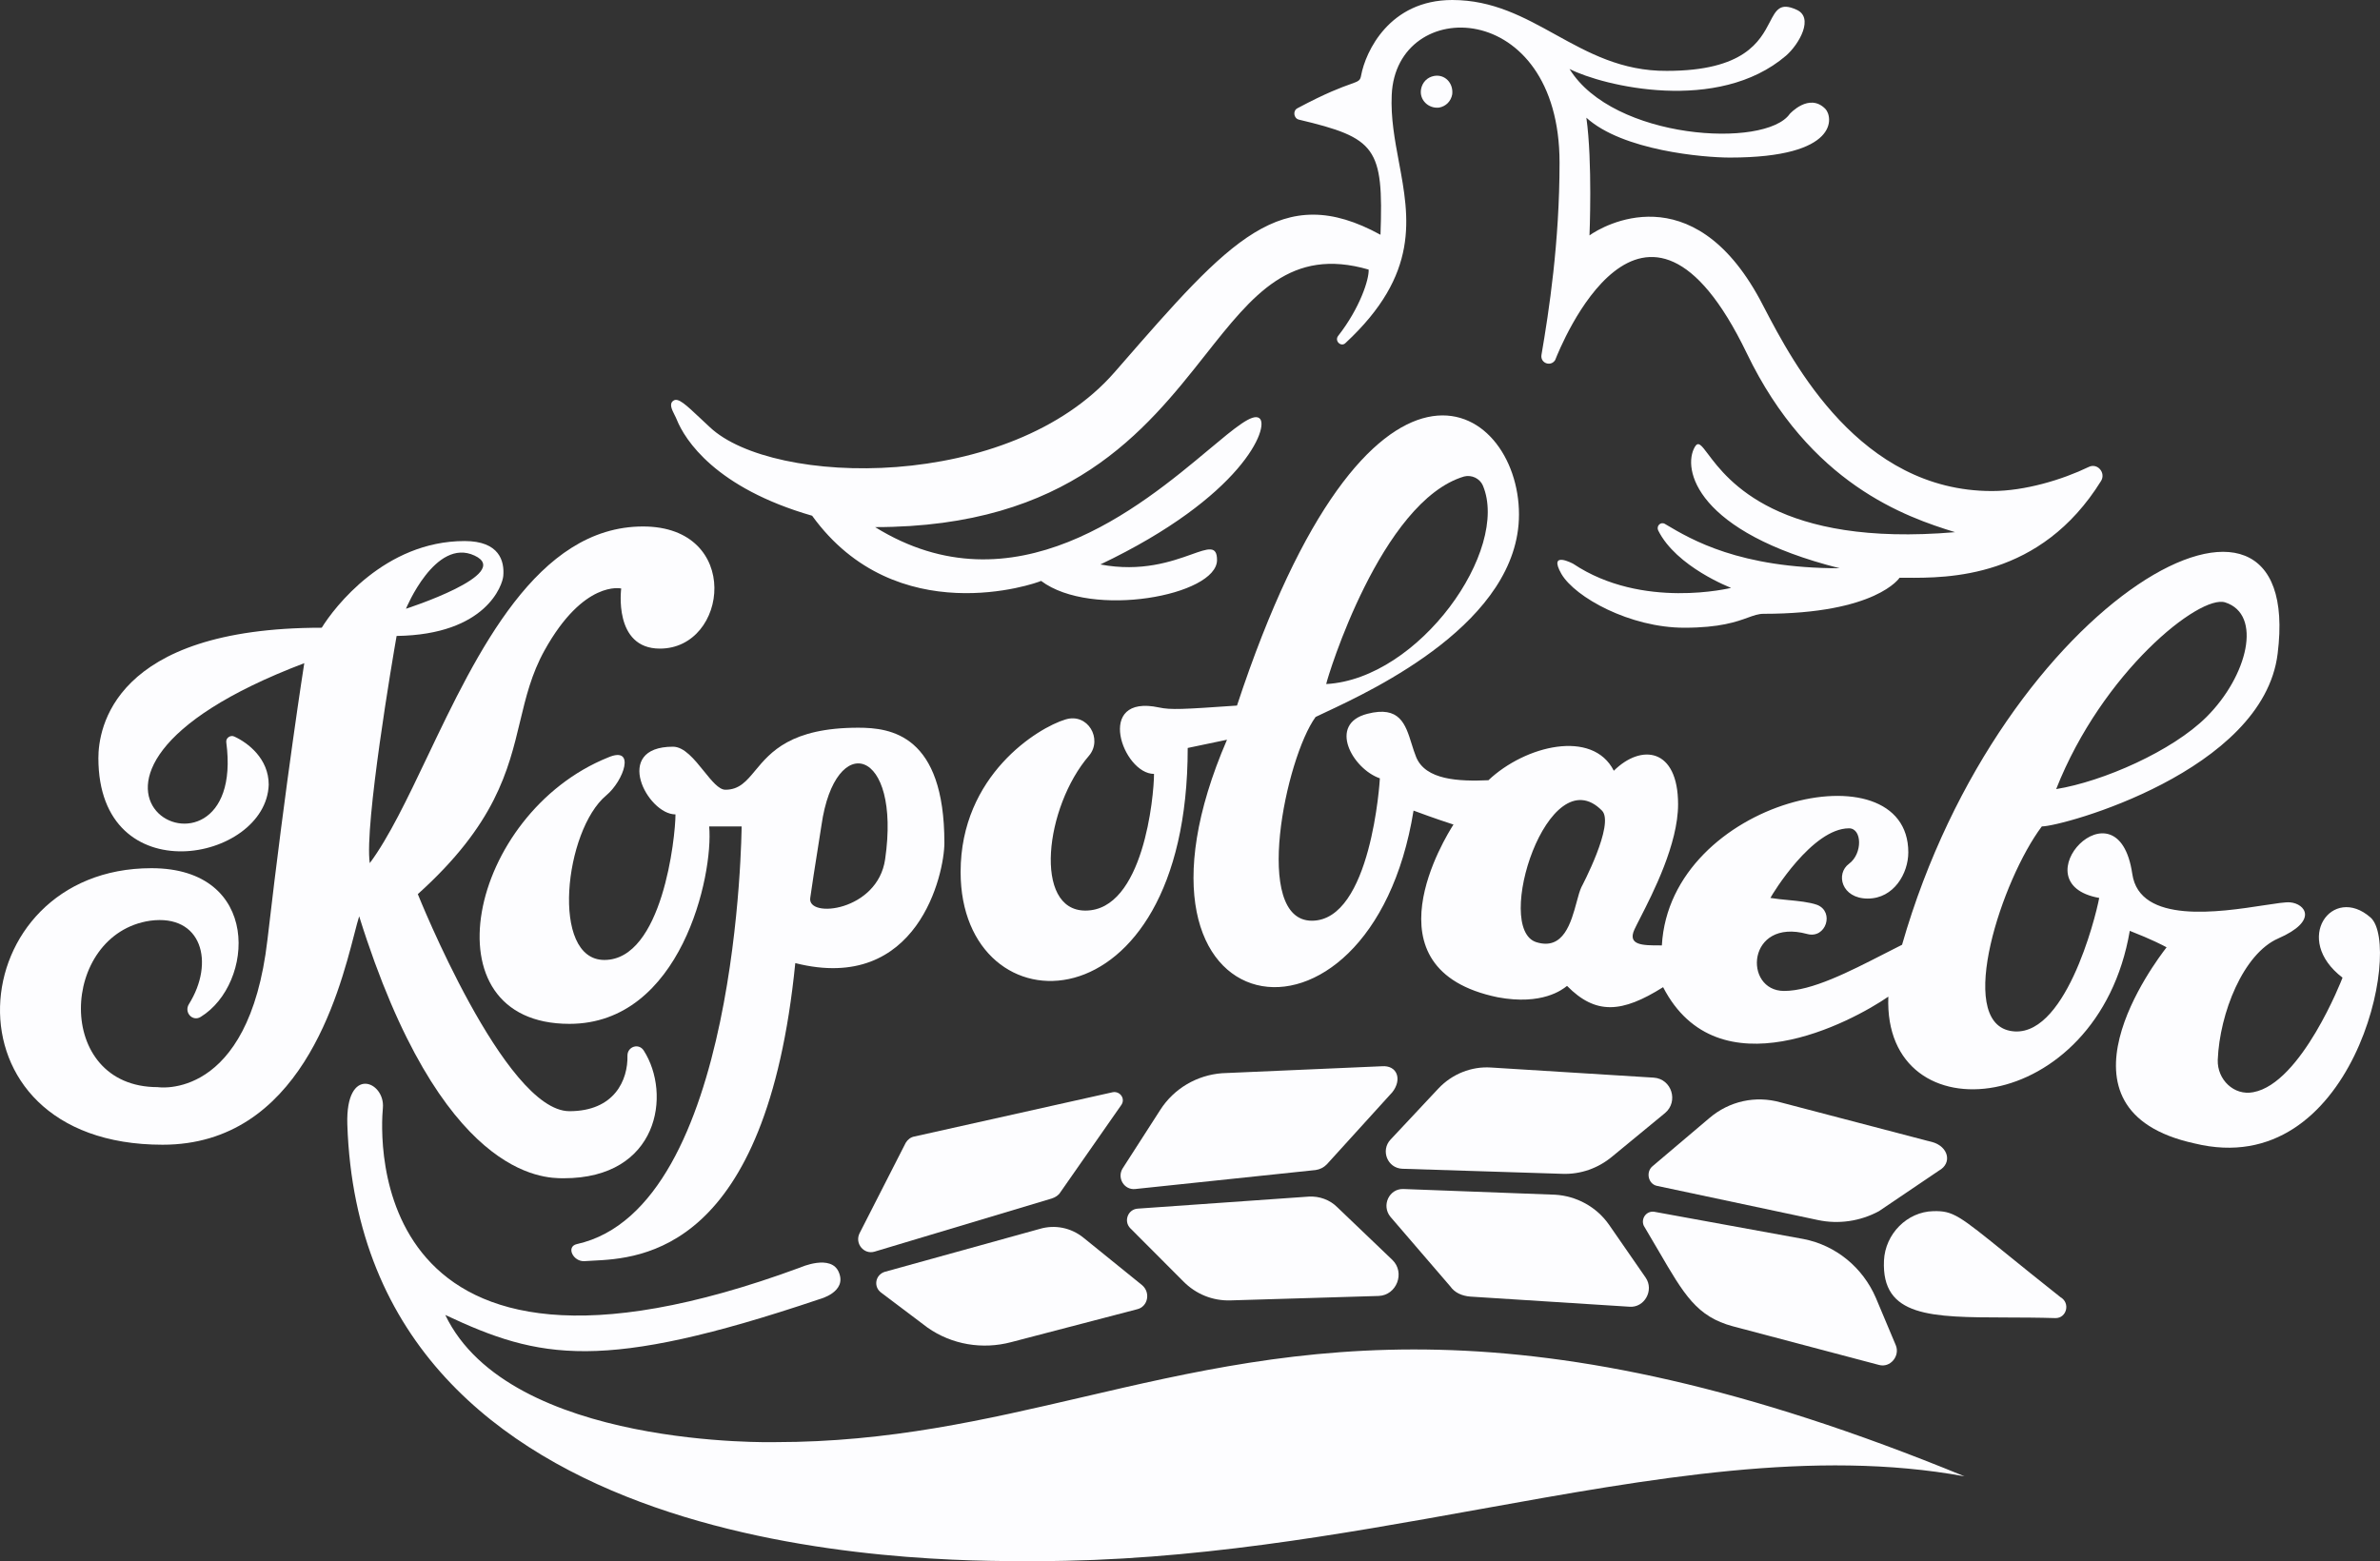 <svg width="157" height="103" viewBox="0 0 157 103" fill="none" xmlns="http://www.w3.org/2000/svg">
<rect x="0" y="0" width="157" height="103" fill="#333333" stroke="none"/>
<path d="M53.573 34.027C59.129 41.709 68.348 38.494 68.677 38.327C72.01 40.832 80.283 39.287 80.283 36.949C80.283 35.978 79.713 36.181 78.595 36.58C77.308 37.038 75.295 37.755 72.587 37.242C81.97 32.774 83.781 28.14 83.082 27.597C82.64 27.241 81.477 28.214 79.761 29.649C75.235 33.435 66.861 40.439 57.729 34.778C70.534 34.778 75.557 28.422 79.526 23.399C82.663 19.43 85.142 16.293 90.284 17.786C90.325 18.412 89.708 20.332 88.267 22.169C88.02 22.503 88.473 22.921 88.761 22.629C93.662 18.077 92.972 14.384 92.281 10.688C92.009 9.231 91.737 7.773 91.807 6.263C92.095 -0.334 102.878 -0.167 102.878 10.73C102.878 15.99 102.178 20.541 101.684 23.422C101.602 23.965 102.301 24.215 102.589 23.756C102.59 23.754 102.595 23.743 102.602 23.724C102.904 22.967 108.398 9.162 115.224 23.297C119.381 31.939 125.719 34.11 128.97 35.112C117.295 36.107 113.97 31.685 112.677 29.965C112.234 29.375 112.029 29.103 111.808 29.476C110.944 30.937 111.891 35.112 121.357 37.492C114.753 37.492 111.581 35.608 109.881 34.598L109.833 34.569C109.545 34.402 109.257 34.695 109.38 34.987C110.574 37.408 114.195 38.786 114.195 38.786C114.195 38.786 108.351 40.248 103.783 37.2C103.783 37.2 102.096 36.281 103.001 37.868C103.906 39.413 107.528 41.416 111.109 41.416C113.456 41.416 114.548 41.022 115.299 40.75C115.694 40.607 115.995 40.498 116.336 40.498C123.785 40.498 125.308 38.118 125.308 38.118C125.348 38.118 125.389 38.118 125.431 38.118L125.529 38.119L125.698 38.12C128.506 38.138 134.6 38.176 138.601 31.73C138.93 31.188 138.354 30.52 137.778 30.812C136.049 31.647 133.58 32.398 131.399 32.398C122.698 32.398 118.288 23.955 116.38 20.303C116.275 20.103 116.178 19.917 116.089 19.748C111.603 11.481 105.717 14.905 104.853 15.531C104.853 15.531 105.059 10.688 104.647 7.766C107.034 9.937 112.385 10.396 114.113 10.396C121.398 10.396 120.904 7.682 120.41 7.181C119.34 6.096 118.064 7.515 118.064 7.515C116.459 9.811 106.417 9.227 103.536 4.551C105.758 5.678 113.331 7.515 117.817 3.674C118.681 2.923 119.71 1.127 118.476 0.626C117.423 0.157 117.161 0.66 116.75 1.452C116.099 2.703 115.073 4.676 109.956 4.676C106.977 4.697 104.779 3.482 102.614 2.285C100.532 1.134 98.482 0 95.799 0C91.642 0 90.078 3.424 89.79 4.968C89.728 5.321 89.637 5.354 89.089 5.55C88.535 5.747 87.516 6.111 85.592 7.139C85.263 7.306 85.345 7.807 85.674 7.891C90.778 9.102 91.272 9.728 91.066 15.489C84.537 11.911 81.125 15.83 73.862 24.172L73.533 24.549C66.619 32.482 50.98 32.106 46.823 28.182C46.583 27.961 46.363 27.754 46.163 27.565L46.161 27.563C45.261 26.716 44.739 26.223 44.436 26.428C44.118 26.622 44.316 27.015 44.499 27.377C44.552 27.483 44.605 27.586 44.642 27.681C45.177 29.017 47.194 32.19 53.573 34.027Z" fill="#FDFDFF"/>
<path d="M94.605 5.01C94.153 5.094 93.823 5.428 93.741 5.887C93.617 6.597 94.235 7.181 94.934 7.098C95.387 7.014 95.716 6.68 95.799 6.221C95.881 5.469 95.305 4.885 94.605 5.01Z" fill="#FDFDFF"/>
<path d="M29.373 86.758C33.612 95.609 51.145 95.149 51.145 95.149C58.654 95.149 64.991 93.675 71.44 92.174C85.668 88.863 100.448 85.424 129.588 97.404C119.691 95.595 109.007 97.521 97.523 99.591C88.327 101.249 78.618 102.999 68.389 102.999C68.269 102.999 68.135 102.999 67.988 102.999C61.005 103.015 23.879 103.099 22.912 74.191C22.788 70.224 25.422 71.352 25.257 73.105C25.093 74.859 23.94 94.273 52.791 83.626C52.791 83.626 54.849 82.708 55.342 83.96C55.877 85.254 54.067 85.714 54.067 85.714C39.703 90.557 35.587 89.68 29.373 86.758Z" fill="#FDFDFF"/>
<path d="M73.41 72.061L60.322 74.984C60.075 75.026 59.87 75.193 59.746 75.401L56.7 81.372C56.371 82.04 56.989 82.791 57.688 82.582L69.377 79.076C69.624 78.992 69.829 78.867 69.953 78.658L73.945 72.938C74.274 72.521 73.904 71.978 73.41 72.061Z" fill="#FDFDFF"/>
<path d="M68.595 81.079C69.582 80.787 70.652 80.996 71.475 81.664L75.344 84.795C75.92 85.296 75.715 86.215 75.015 86.382L66.701 88.553C64.808 89.054 62.792 88.72 61.187 87.593L58.141 85.296C57.606 84.921 57.729 84.127 58.347 83.918L68.595 81.079Z" fill="#FDFDFF"/>
<path d="M91.148 70.35L80.612 70.809C78.966 70.934 77.443 71.811 76.538 73.23L74.068 77.071C73.657 77.698 74.151 78.533 74.891 78.449L86.785 77.197C87.074 77.155 87.321 77.03 87.526 76.821L91.848 72.061C92.506 71.226 92.177 70.266 91.148 70.35Z" fill="#FDFDFF"/>
<path d="M90.942 85.505L81.188 85.797C79.995 85.839 78.884 85.38 78.061 84.545L74.562 81.038C74.109 80.579 74.398 79.785 75.056 79.743L86.333 78.95C87.032 78.909 87.732 79.159 88.226 79.66L91.848 83.125C92.712 83.96 92.136 85.463 90.942 85.505Z" fill="#FDFDFF"/>
<path d="M109.092 71.101L98.35 70.433C97.075 70.35 95.799 70.851 94.893 71.811L91.724 75.193C91.066 75.902 91.519 77.071 92.506 77.113L103.083 77.447C104.277 77.489 105.429 77.071 106.335 76.32L109.833 73.439C110.738 72.688 110.286 71.185 109.092 71.101Z" fill="#FDFDFF"/>
<path d="M107.487 86.215L96.992 85.547C96.457 85.505 95.963 85.296 95.675 84.879L91.724 80.286C91.107 79.535 91.642 78.407 92.588 78.449L102.589 78.825C103.989 78.909 105.306 79.618 106.129 80.787L108.557 84.294C109.133 85.129 108.475 86.298 107.487 86.215Z" fill="#FDFDFF"/>
<path d="M127.489 75.36L117.447 72.729C115.801 72.27 114.072 72.646 112.755 73.773L109.01 76.946C108.557 77.322 108.722 78.115 109.298 78.24L119.916 80.495C121.274 80.787 122.715 80.579 123.949 79.91L127.9 77.238C128.806 76.737 128.518 75.652 127.489 75.36Z" fill="#FDFDFF"/>
<path d="M123.949 90.056L114.319 87.509C111.935 86.869 111.104 85.441 109.409 82.528C109.114 82.022 108.793 81.471 108.434 80.871C108.228 80.412 108.598 79.869 109.133 79.952L118.97 81.748C121.11 82.165 122.879 83.626 123.744 85.63L125.061 88.762C125.349 89.471 124.69 90.265 123.949 90.056Z" fill="#FDFDFF"/>
<path d="M132.412 82.768C129.209 80.174 128.843 79.878 127.53 79.91C125.801 79.952 124.361 81.413 124.279 83.167C124.108 86.905 127.388 86.913 132.336 86.925C133.357 86.928 134.449 86.931 135.597 86.966C136.337 86.966 136.584 85.964 135.926 85.588C134.467 84.433 133.326 83.508 132.414 82.77L132.412 82.768Z" fill="#FDFDFF"/>
<path fill-rule="evenodd" clip-rule="evenodd" d="M42.461 69.306C44.313 72.187 43.448 77.739 37.193 77.739H37.174C35.853 77.74 29.101 77.742 23.693 60.455C23.603 60.738 23.499 61.141 23.372 61.633C22.339 65.629 19.781 75.527 10.729 75.527C-4.293 75.527 -2.605 57.282 9.989 57.282C17.273 57.282 16.779 64.922 13.24 67.093C12.705 67.427 12.129 66.801 12.458 66.258C14.186 63.502 13.322 60.288 9.906 60.747C3.939 61.624 3.527 71.727 10.4 71.727C10.4 71.727 16.409 72.688 17.643 61.999C18.878 51.311 20.072 43.755 20.072 43.755C-0.589 51.604 16.409 60.163 14.927 48.973C14.886 48.681 15.215 48.472 15.462 48.598C16.368 49.015 17.726 50.059 17.726 51.771C17.561 56.864 6.49 58.993 6.49 50.017C6.49 48.138 7.396 41.416 21.224 41.416C22.047 40.081 25.381 35.697 30.649 35.697C32.953 35.697 33.283 37.033 33.2 37.993C33.159 38.578 32.089 41.876 26.163 41.959C25.916 43.337 24.023 54.484 24.393 56.948C25.654 55.249 26.869 52.702 28.189 49.931C31.479 43.027 35.43 34.736 42.419 34.736C48.963 34.736 48.058 42.794 43.531 42.794C40.444 42.794 40.979 38.828 40.979 38.828C40.979 38.828 38.51 38.243 35.917 42.919C35.058 44.468 34.691 45.999 34.307 47.603C33.531 50.843 32.682 54.386 27.562 58.993C27.562 58.993 33.283 73.314 37.563 73.314C40.526 73.314 41.432 71.268 41.391 69.64C41.391 69.055 42.131 68.805 42.461 69.306ZM31.307 36.657C33.9 37.868 26.78 40.164 26.78 40.164C26.78 40.164 28.715 35.446 31.307 36.657Z" fill="#FDFDFF"/>
<path fill-rule="evenodd" clip-rule="evenodd" d="M56.618 48.013C52.168 48.013 50.825 49.63 49.827 50.831C49.238 51.541 48.769 52.105 47.852 52.105C47.421 52.105 46.948 51.517 46.432 50.876C45.814 50.109 45.135 49.266 44.395 49.266C40.362 49.266 42.708 53.733 44.559 53.733C44.559 55.236 43.695 63.336 39.868 63.336C36.287 63.336 37.234 54.777 39.991 52.48C41.144 51.52 41.967 49.182 40.115 49.975C30.896 53.691 27.974 67.552 37.563 67.552C44.93 67.552 47.07 57.741 46.782 54.526H48.922C48.922 54.526 48.757 79.702 38.057 82.082C37.316 82.249 37.81 83.251 38.551 83.209C38.706 83.197 38.885 83.188 39.082 83.178C42.276 83.021 50.562 82.613 52.462 63.544C60.569 65.59 62.298 57.616 62.298 55.612C62.298 48.472 58.758 48.013 56.618 48.013ZM58.388 56.697C57.894 60.121 53.243 60.622 53.449 59.244C53.557 58.449 53.772 57.097 53.953 55.955C54.048 55.357 54.133 54.816 54.19 54.443C55.096 48.138 59.458 49.349 58.388 56.697Z" fill="#FDFDFF"/>
<path fill-rule="evenodd" clip-rule="evenodd" d="M154.528 64.504C151.195 61.958 153.87 58.325 156.38 60.538C158.52 62.459 155.228 77.99 144.774 75.443C134.709 73.246 142.265 63.36 142.888 62.546C142.904 62.524 142.916 62.509 142.922 62.501C142.915 62.497 142.903 62.49 142.885 62.481C142.702 62.383 141.957 61.986 140.494 61.415C138.395 73.731 124.196 75.151 124.567 65.757C122.139 67.427 113.331 72.145 109.709 65.131C106.993 66.843 105.265 66.968 103.371 65.047C103.364 65.053 103.351 65.063 103.333 65.077C103.072 65.284 101.731 66.346 98.803 65.799C89.858 63.959 95.431 55.116 95.861 54.433C95.87 54.419 95.877 54.408 95.881 54.401C95.864 54.395 95.834 54.386 95.79 54.372C95.516 54.283 94.703 54.023 93.247 53.482C90.407 71.059 72.587 68.137 80.941 48.806L78.349 49.349C78.349 68.22 63.368 68.179 63.368 57.532C63.368 51.144 68.471 48.013 70.282 47.47C71.764 47.011 72.751 48.765 71.846 49.85C68.924 53.232 68.142 60.079 71.599 60.079C75.427 60.079 76.126 52.522 76.126 51.061C74.068 51.061 72.175 45.759 76.455 46.677C77.237 46.844 78.019 46.802 81.6 46.552C90.325 20.082 100.202 26.47 100.202 33.943C100.202 41.02 90.67 45.482 87.432 46.997C87.174 47.118 86.956 47.22 86.786 47.303C84.81 50.017 82.588 60.747 86.539 60.747C90.448 60.747 91.025 51.478 91.025 51.353C89.214 50.727 87.567 47.763 90.201 47.095C92.329 46.547 92.711 47.769 93.12 49.078C93.21 49.365 93.301 49.656 93.412 49.934C94.029 51.478 96.251 51.562 98.186 51.478C100.614 49.182 105.059 48.097 106.458 50.852C108.269 49.057 110.697 49.349 110.697 53.065C110.697 55.683 109.029 58.942 108.193 60.575C108.029 60.896 107.897 61.154 107.816 61.331C107.34 62.378 108.394 62.377 109.504 62.375C109.545 62.375 109.586 62.375 109.627 62.375C110.162 52.731 125.884 49.14 125.884 56.238C125.884 57.616 124.937 59.286 123.209 59.286C121.48 59.286 121.068 57.657 121.974 56.989C122.879 56.321 122.838 54.651 121.974 54.651C119.546 54.651 116.912 58.993 116.788 59.244C117.151 59.305 117.552 59.344 117.956 59.383C118.652 59.45 119.354 59.518 119.875 59.703C121.027 60.163 120.451 61.958 119.216 61.624C115.224 60.538 114.977 65.381 117.694 65.381C119.513 65.381 121.987 64.114 124.281 62.939C124.685 62.732 125.084 62.528 125.472 62.334C132.057 39.371 152.1 28.349 150.248 43.128C149.301 50.894 136.049 54.526 134.691 54.526C132.057 58.033 129.012 67.302 132.592 68.012C136.173 68.721 138.231 60.58 138.477 59.244C133.086 58.284 139.712 51.228 140.659 57.657C141.142 60.992 146.42 60.18 149.339 59.73C150.149 59.606 150.777 59.509 151.071 59.536C152.059 59.62 152.964 60.747 150.289 61.916C147.984 62.918 146.421 66.843 146.297 69.932C146.256 71.226 147.367 72.312 148.643 72.061C151.812 71.477 154.487 64.63 154.528 64.504ZM145.556 47.303C148.273 44.59 149.26 40.54 146.791 39.746C145.104 39.204 138.683 44.339 135.638 52.063C138.724 51.562 143.293 49.558 145.556 47.303ZM97.815 32.023C97.61 31.563 97.075 31.313 96.581 31.438C91.107 33.066 87.567 44.673 87.485 45.132C93.618 44.798 99.626 36.281 97.815 32.023ZM104.006 59.513C104.112 59.12 104.207 58.77 104.318 58.534C104.318 58.534 106.54 54.359 105.676 53.482C102.137 49.892 98.474 61.29 101.355 62.166C103.14 62.716 103.641 60.862 104.006 59.513Z" fill="#FDFDFF"/>
</svg>
